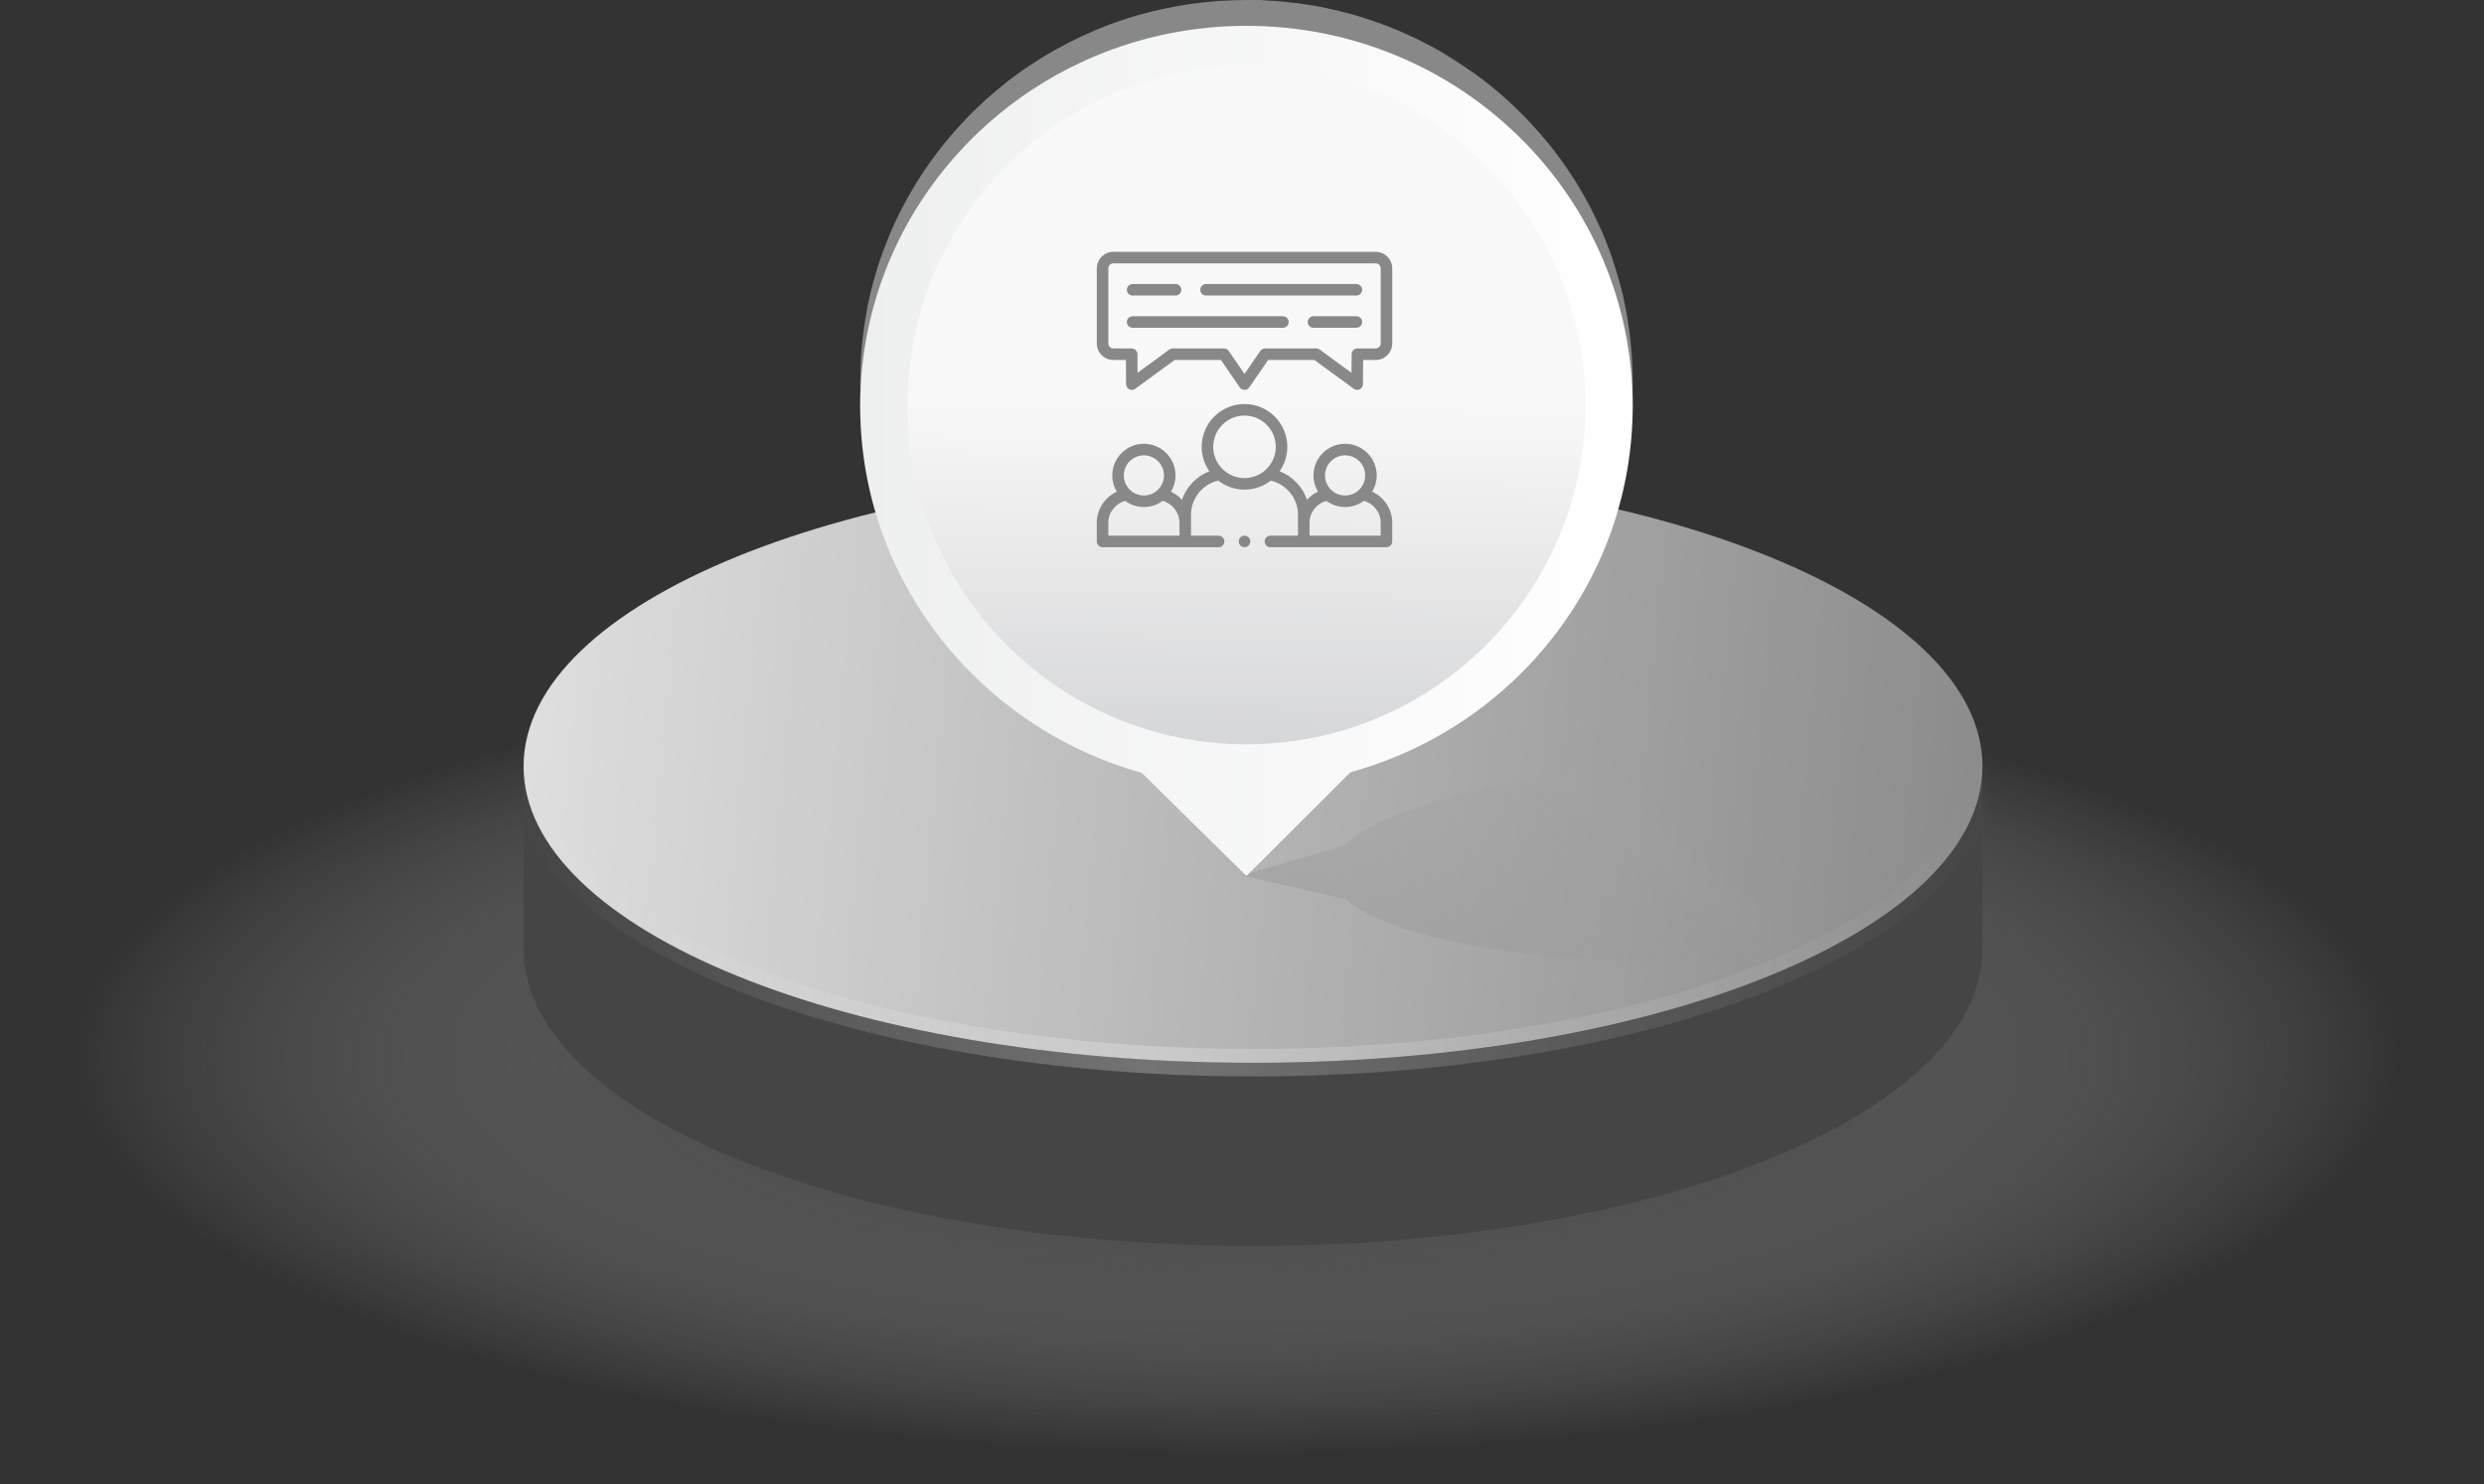 <svg width="169" height="101" viewBox="0 0 169 101" fill="none" xmlns="http://www.w3.org/2000/svg">
<rect x="0" y="0" width="169" height="101" fill="#333333" stroke="none"/>
<ellipse cx="84.11" cy="71.901" rx="84.11" ry="28.489" fill="url(#paint0_radial)"/>
<path d="M134.87 52.446C134.863 52.645 134.849 52.852 134.827 53.051C134.827 53.079 134.82 53.115 134.82 53.143C134.792 53.371 134.756 53.592 134.706 53.819C134.692 53.876 134.685 53.933 134.671 53.99C134.628 54.168 134.585 54.339 134.536 54.517C134.521 54.559 134.514 54.609 134.5 54.652C134.436 54.865 134.365 55.072 134.28 55.285C134.258 55.335 134.237 55.385 134.223 55.435C134.159 55.598 134.087 55.762 134.009 55.926C133.981 55.983 133.959 56.039 133.931 56.096C133.831 56.303 133.724 56.509 133.611 56.709C133.603 56.716 133.596 56.73 133.596 56.737C133.483 56.929 133.362 57.128 133.241 57.321C133.205 57.377 133.162 57.434 133.127 57.491C133.013 57.655 132.899 57.819 132.778 57.982C132.75 58.025 132.721 58.06 132.693 58.103C132.543 58.303 132.38 58.502 132.216 58.701C132.173 58.751 132.13 58.794 132.095 58.843C131.953 59.007 131.81 59.163 131.661 59.327C131.618 59.377 131.575 59.42 131.526 59.469C131.333 59.669 131.134 59.875 130.921 60.074C130.878 60.117 130.835 60.153 130.793 60.195C130.608 60.366 130.423 60.537 130.223 60.708C130.174 60.75 130.131 60.793 130.081 60.829C129.839 61.035 129.583 61.241 129.32 61.448C129.263 61.49 129.213 61.533 129.156 61.576C128.885 61.782 128.608 61.989 128.323 62.195L128.316 62.202C128.295 62.216 128.281 62.231 128.259 62.238C128.089 62.359 127.911 62.48 127.733 62.601C127.662 62.643 127.597 62.693 127.526 62.736C127.391 62.821 127.263 62.907 127.128 62.999C127.042 63.049 126.964 63.106 126.879 63.156C126.751 63.234 126.63 63.312 126.502 63.391C126.409 63.447 126.324 63.497 126.231 63.554C126.11 63.625 125.989 63.697 125.868 63.768C125.733 63.846 125.591 63.924 125.448 64.002C125.342 64.059 125.242 64.116 125.135 64.173C124.986 64.252 124.836 64.337 124.68 64.415C124.58 64.472 124.481 64.522 124.374 64.579C124.21 64.664 124.039 64.75 123.869 64.835C123.776 64.878 123.691 64.928 123.598 64.97C123.363 65.084 123.129 65.198 122.894 65.312C122.858 65.326 122.83 65.34 122.794 65.362C122.424 65.54 122.04 65.71 121.656 65.874C121.57 65.91 121.492 65.945 121.406 65.981C121.029 66.144 120.638 66.308 120.247 66.465C120.183 66.493 120.118 66.514 120.047 66.543C119.684 66.692 119.314 66.835 118.937 66.977C118.873 67.005 118.802 67.027 118.738 67.055C118.325 67.205 117.912 67.354 117.486 67.504C117.4 67.532 117.308 67.561 117.222 67.596C116.76 67.753 116.29 67.909 115.806 68.066C115.756 68.08 115.699 68.101 115.65 68.116C115.18 68.265 114.696 68.407 114.212 68.55C114.162 68.564 114.112 68.578 114.063 68.592C113.565 68.735 113.059 68.877 112.554 69.012C112.462 69.034 112.369 69.062 112.277 69.083C111.771 69.219 111.266 69.347 110.754 69.468C110.661 69.489 110.569 69.51 110.476 69.532C109.942 69.66 109.409 69.788 108.861 69.902C108.825 69.909 108.783 69.916 108.747 69.923C108.213 70.037 107.665 70.151 107.117 70.265C107.046 70.279 106.975 70.293 106.904 70.307C106.356 70.414 105.801 70.521 105.239 70.621C105.132 70.642 105.032 70.656 104.926 70.677C104.371 70.777 103.808 70.87 103.239 70.962C103.132 70.976 103.026 70.998 102.919 71.012C102.506 71.076 102.086 71.14 101.659 71.197C101.553 71.211 101.446 71.225 101.339 71.24C100.841 71.311 100.336 71.375 99.831 71.439C99.724 71.453 99.617 71.467 99.503 71.482C99.076 71.531 98.642 71.581 98.208 71.631C98.094 71.645 97.973 71.659 97.859 71.667C97.347 71.724 96.828 71.773 96.308 71.823C96.23 71.83 96.151 71.837 96.073 71.844C95.347 71.909 94.621 71.973 93.888 72.022C93.825 72.029 93.753 72.029 93.689 72.037C92.949 72.087 92.202 72.136 91.448 72.172C91.377 72.179 91.305 72.179 91.227 72.179C90.644 72.207 90.067 72.229 89.477 72.25C89.391 72.25 89.306 72.257 89.213 72.257C88.601 72.279 87.982 72.293 87.37 72.3C87.235 72.3 87.107 72.307 86.972 72.307C86.402 72.314 85.826 72.321 85.25 72.321C84.666 72.321 84.09 72.314 83.506 72.307C83.364 72.307 83.222 72.3 83.079 72.3C82.56 72.293 82.04 72.279 81.521 72.264C81.499 72.264 81.471 72.264 81.45 72.264C80.909 72.25 80.375 72.229 79.841 72.2C79.699 72.193 79.557 72.186 79.414 72.179C78.995 72.158 78.568 72.136 78.148 72.115C78.041 72.108 77.934 72.101 77.828 72.094C77.315 72.065 76.81 72.029 76.298 71.987C76.177 71.98 76.056 71.966 75.935 71.958C75.536 71.93 75.138 71.894 74.739 71.859C74.597 71.844 74.462 71.837 74.319 71.823C73.821 71.781 73.323 71.731 72.832 71.681C72.825 71.681 72.811 71.681 72.803 71.681C72.312 71.631 71.829 71.574 71.352 71.517C71.217 71.503 71.082 71.482 70.939 71.467C70.541 71.418 70.142 71.368 69.744 71.318C69.644 71.304 69.552 71.289 69.452 71.282C68.961 71.218 68.47 71.147 67.979 71.069C67.865 71.055 67.751 71.033 67.637 71.019C67.232 70.955 66.833 70.891 66.435 70.827C66.328 70.805 66.221 70.791 66.114 70.777C65.616 70.692 65.118 70.606 64.627 70.514C64.52 70.492 64.421 70.471 64.314 70.457C63.873 70.371 63.439 70.286 63.012 70.201C62.934 70.186 62.855 70.172 62.784 70.151C62.258 70.044 61.738 69.93 61.226 69.816C61.119 69.795 61.019 69.767 60.913 69.745C60.4 69.631 59.895 69.51 59.397 69.382C59.333 69.368 59.269 69.354 59.212 69.332C58.607 69.183 58.016 69.026 57.433 68.863C57.39 68.849 57.347 68.841 57.305 68.827C56.707 68.664 56.116 68.493 55.533 68.315C55.483 68.301 55.426 68.279 55.376 68.265C55.07 68.173 54.771 68.08 54.472 67.98C54.359 67.945 54.238 67.902 54.124 67.867C53.889 67.788 53.654 67.71 53.426 67.632C53.298 67.589 53.177 67.546 53.056 67.504C52.829 67.425 52.601 67.34 52.373 67.262C52.259 67.219 52.145 67.183 52.039 67.141C51.761 67.041 51.491 66.934 51.22 66.835C51.163 66.813 51.107 66.792 51.05 66.771C50.85 66.692 50.651 66.614 50.452 66.536C50.359 66.5 50.267 66.465 50.181 66.429C49.897 66.315 49.612 66.194 49.335 66.08C49.285 66.059 49.228 66.038 49.178 66.009C48.95 65.91 48.73 65.817 48.509 65.718C48.41 65.675 48.31 65.625 48.217 65.582C48.047 65.504 47.876 65.426 47.705 65.347C47.598 65.298 47.492 65.248 47.385 65.191C47.228 65.12 47.079 65.041 46.922 64.97C46.808 64.913 46.702 64.856 46.595 64.807C46.453 64.736 46.31 64.664 46.168 64.586C46.054 64.529 45.947 64.472 45.841 64.415C45.706 64.344 45.57 64.273 45.435 64.195C45.328 64.138 45.214 64.074 45.108 64.01C44.98 63.938 44.852 63.867 44.723 63.789C44.617 63.725 44.51 63.661 44.403 63.597C44.282 63.526 44.154 63.455 44.033 63.376C43.926 63.312 43.827 63.248 43.72 63.184C43.599 63.113 43.485 63.035 43.371 62.964C43.272 62.9 43.165 62.828 43.065 62.764C42.952 62.693 42.838 62.615 42.731 62.544C42.631 62.48 42.539 62.408 42.439 62.344C42.332 62.266 42.219 62.195 42.112 62.117C42.005 62.046 41.913 61.981 41.82 61.91C41.713 61.832 41.614 61.754 41.507 61.683C41.414 61.611 41.329 61.547 41.236 61.476C41.137 61.398 41.037 61.32 40.945 61.241C40.859 61.17 40.774 61.099 40.689 61.028C40.596 60.95 40.504 60.871 40.411 60.793C40.326 60.722 40.247 60.651 40.162 60.58C40.069 60.501 39.984 60.423 39.899 60.345C39.82 60.274 39.742 60.203 39.664 60.124C39.578 60.046 39.493 59.961 39.415 59.882C39.337 59.811 39.265 59.733 39.194 59.662C39.116 59.583 39.038 59.498 38.959 59.42C38.888 59.349 38.817 59.27 38.753 59.199C38.668 59.107 38.589 59.028 38.518 58.943C38.454 58.865 38.39 58.794 38.326 58.715C38.255 58.63 38.184 58.551 38.12 58.466C38.056 58.388 37.999 58.317 37.935 58.238C37.871 58.153 37.807 58.075 37.742 57.989C37.686 57.911 37.629 57.84 37.572 57.762C37.508 57.676 37.451 57.591 37.394 57.505C37.344 57.427 37.287 57.349 37.237 57.278C37.18 57.192 37.131 57.107 37.074 57.014C37.024 56.936 36.981 56.858 36.931 56.78C36.882 56.694 36.832 56.602 36.782 56.516C36.739 56.438 36.697 56.36 36.654 56.282C36.611 56.189 36.568 56.104 36.526 56.011C36.49 55.933 36.447 55.855 36.419 55.776C36.376 55.684 36.341 55.591 36.305 55.506C36.27 55.428 36.241 55.349 36.213 55.271C36.177 55.178 36.148 55.086 36.113 54.993C36.084 54.915 36.056 54.837 36.035 54.759C36.006 54.666 35.978 54.566 35.949 54.474C35.928 54.396 35.907 54.325 35.885 54.246C35.857 54.147 35.843 54.047 35.821 53.947C35.807 53.876 35.786 53.798 35.771 53.727C35.75 53.62 35.736 53.52 35.722 53.414C35.707 53.343 35.7 53.271 35.686 53.207C35.679 53.079 35.672 52.965 35.657 52.852C35.65 52.795 35.643 52.73 35.643 52.674C35.629 52.496 35.629 52.318 35.629 52.147V64.615C35.629 64.792 35.636 64.97 35.643 65.141C35.65 65.198 35.657 65.262 35.657 65.319C35.665 65.433 35.679 65.554 35.693 65.668C35.7 65.739 35.715 65.81 35.729 65.874C35.743 65.981 35.757 66.08 35.779 66.187C35.793 66.258 35.814 66.337 35.828 66.408C35.85 66.507 35.871 66.607 35.892 66.707C35.914 66.785 35.935 66.856 35.956 66.934C35.985 67.027 36.006 67.126 36.042 67.219C36.063 67.297 36.092 67.376 36.12 67.454C36.156 67.546 36.184 67.639 36.22 67.731C36.248 67.81 36.284 67.888 36.312 67.966C36.348 68.059 36.383 68.151 36.426 68.237C36.462 68.315 36.497 68.393 36.533 68.471C36.575 68.564 36.618 68.649 36.661 68.742C36.704 68.82 36.746 68.898 36.789 68.977C36.839 69.062 36.882 69.155 36.938 69.24C36.981 69.318 37.031 69.397 37.081 69.475C37.131 69.56 37.188 69.653 37.244 69.738C37.294 69.816 37.344 69.895 37.401 69.966C37.458 70.051 37.515 70.137 37.579 70.222C37.636 70.3 37.693 70.379 37.75 70.45C37.814 70.535 37.878 70.621 37.942 70.706C37.999 70.784 38.063 70.855 38.127 70.934C38.198 71.019 38.262 71.104 38.333 71.183C38.397 71.261 38.461 71.332 38.525 71.41C38.596 71.496 38.675 71.574 38.746 71.659C38.817 71.731 38.881 71.809 38.952 71.88C39.031 71.958 39.109 72.044 39.187 72.122C39.258 72.193 39.337 72.272 39.408 72.343C39.493 72.421 39.571 72.506 39.657 72.585C39.735 72.656 39.813 72.727 39.892 72.805C39.977 72.883 40.069 72.962 40.155 73.04C40.233 73.111 40.319 73.182 40.404 73.254C40.496 73.332 40.589 73.41 40.681 73.488C40.767 73.559 40.852 73.631 40.938 73.702C41.037 73.78 41.13 73.858 41.229 73.937C41.322 74.008 41.407 74.079 41.5 74.143C41.599 74.221 41.706 74.3 41.813 74.371C41.906 74.442 41.998 74.506 42.09 74.577C42.197 74.655 42.304 74.727 42.418 74.805C42.517 74.869 42.61 74.94 42.71 75.004C42.823 75.082 42.93 75.153 43.044 75.225C43.144 75.289 43.243 75.36 43.35 75.424C43.464 75.495 43.585 75.573 43.699 75.644C43.806 75.709 43.905 75.773 44.012 75.837C44.133 75.908 44.254 75.979 44.382 76.057C44.489 76.121 44.595 76.185 44.702 76.249C44.83 76.321 44.958 76.392 45.086 76.47C45.193 76.534 45.3 76.591 45.414 76.655C45.549 76.726 45.684 76.797 45.819 76.876C45.926 76.933 46.04 76.99 46.147 77.046C46.289 77.118 46.431 77.189 46.574 77.267C46.68 77.324 46.794 77.381 46.901 77.431C47.05 77.509 47.207 77.58 47.364 77.651C47.47 77.701 47.577 77.758 47.684 77.808C47.855 77.886 48.025 77.964 48.196 78.043C48.296 78.085 48.388 78.135 48.488 78.178C48.708 78.278 48.929 78.37 49.157 78.47C49.207 78.491 49.264 78.512 49.313 78.541C49.591 78.662 49.876 78.776 50.16 78.889C50.253 78.925 50.338 78.961 50.431 78.996C50.63 79.075 50.829 79.153 51.028 79.231C51.035 79.231 51.042 79.238 51.05 79.238C51.099 79.26 51.142 79.274 51.192 79.295C51.462 79.402 51.733 79.501 52.01 79.601C52.124 79.644 52.238 79.679 52.345 79.722C52.572 79.8 52.8 79.886 53.028 79.964C53.149 80.007 53.277 80.049 53.398 80.092C53.633 80.17 53.861 80.249 54.095 80.327C54.209 80.362 54.33 80.405 54.444 80.441C54.743 80.533 55.042 80.633 55.348 80.725C55.398 80.74 55.44 80.754 55.49 80.768C55.497 80.768 55.504 80.768 55.504 80.775C56.088 80.953 56.678 81.124 57.276 81.288C57.319 81.302 57.362 81.309 57.404 81.323C57.988 81.487 58.586 81.643 59.183 81.793C59.226 81.8 59.262 81.814 59.304 81.821C59.326 81.829 59.354 81.836 59.376 81.836C59.874 81.957 60.379 82.078 60.891 82.198C60.998 82.22 61.098 82.248 61.204 82.27C61.717 82.383 62.236 82.497 62.763 82.604C62.784 82.611 62.805 82.611 62.827 82.618C62.884 82.633 62.941 82.64 62.998 82.654C63.432 82.739 63.866 82.825 64.3 82.91C64.407 82.931 64.506 82.953 64.613 82.967C65.104 83.059 65.602 83.145 66.1 83.23C66.136 83.237 66.171 83.245 66.2 83.252C66.271 83.266 66.349 83.273 66.42 83.287C66.819 83.351 67.225 83.415 67.623 83.479C67.737 83.494 67.851 83.515 67.965 83.529C68.456 83.6 68.939 83.671 69.438 83.743C69.466 83.743 69.487 83.75 69.516 83.757C69.587 83.764 69.658 83.778 69.729 83.785C70.128 83.835 70.526 83.892 70.925 83.935C71.06 83.949 71.195 83.97 71.338 83.985C71.822 84.042 72.305 84.099 72.789 84.148C72.796 84.148 72.811 84.148 72.818 84.148C72.818 84.148 72.818 84.148 72.825 84.148C73.316 84.198 73.814 84.248 74.312 84.291C74.454 84.305 74.59 84.312 74.732 84.326C75.13 84.362 75.529 84.39 75.927 84.426C76.013 84.433 76.091 84.44 76.177 84.447C76.212 84.447 76.248 84.454 76.283 84.454C76.789 84.49 77.301 84.525 77.813 84.561C77.92 84.568 78.027 84.575 78.133 84.582C78.553 84.604 78.973 84.632 79.4 84.646C79.478 84.654 79.564 84.654 79.642 84.661C79.706 84.661 79.77 84.668 79.827 84.668C80.361 84.689 80.902 84.71 81.435 84.732C81.457 84.732 81.485 84.732 81.507 84.732C82.026 84.746 82.546 84.76 83.065 84.767C83.136 84.767 83.207 84.775 83.278 84.775C83.35 84.775 83.421 84.775 83.492 84.775C84.068 84.782 84.652 84.789 85.235 84.789C85.812 84.789 86.388 84.782 86.957 84.775C87.029 84.775 87.1 84.775 87.171 84.775C87.235 84.775 87.292 84.775 87.356 84.767C87.975 84.76 88.587 84.739 89.199 84.725C89.284 84.725 89.37 84.718 89.462 84.718C90.046 84.696 90.629 84.675 91.213 84.646C91.263 84.646 91.32 84.639 91.377 84.639C91.398 84.639 91.412 84.639 91.433 84.639C92.188 84.604 92.935 84.554 93.675 84.504C93.739 84.497 93.81 84.497 93.874 84.49C94.607 84.44 95.34 84.376 96.059 84.312C96.109 84.305 96.151 84.305 96.201 84.298C96.23 84.298 96.265 84.291 96.294 84.291C96.813 84.241 97.333 84.191 97.845 84.134C97.959 84.12 98.08 84.106 98.194 84.099C98.628 84.049 99.062 83.999 99.489 83.949C99.596 83.935 99.702 83.921 99.816 83.906C100.321 83.842 100.827 83.778 101.325 83.707C101.432 83.693 101.538 83.679 101.645 83.664C102.065 83.608 102.485 83.543 102.905 83.479C102.976 83.465 103.047 83.458 103.118 83.444C103.154 83.437 103.189 83.43 103.218 83.43C103.787 83.337 104.349 83.245 104.904 83.145C105.011 83.124 105.111 83.109 105.217 83.088C105.78 82.988 106.335 82.882 106.883 82.775C106.954 82.761 107.025 82.746 107.096 82.732C107.644 82.626 108.185 82.512 108.726 82.391C108.761 82.383 108.804 82.376 108.839 82.369C109.387 82.248 109.921 82.127 110.455 81.999C110.547 81.978 110.64 81.957 110.732 81.935C111.245 81.807 111.757 81.679 112.255 81.551C112.348 81.53 112.44 81.501 112.533 81.48C113.045 81.345 113.55 81.202 114.041 81.06C114.091 81.046 114.141 81.031 114.191 81.017C114.675 80.875 115.159 80.725 115.628 80.583C115.678 80.569 115.735 80.547 115.785 80.533C116.262 80.384 116.731 80.227 117.201 80.064C117.251 80.049 117.3 80.035 117.343 80.014C117.386 80 117.421 79.985 117.464 79.971C117.884 79.822 118.304 79.672 118.717 79.523C118.781 79.494 118.852 79.473 118.916 79.445C119.293 79.302 119.663 79.16 120.026 79.01C120.09 78.982 120.154 78.961 120.225 78.932C120.617 78.776 121.008 78.612 121.385 78.448C121.471 78.413 121.549 78.377 121.634 78.341C122.018 78.171 122.403 78 122.773 77.829C122.773 77.829 122.773 77.829 122.78 77.829C122.808 77.815 122.844 77.801 122.872 77.787C123.107 77.673 123.349 77.559 123.577 77.445C123.669 77.402 123.762 77.352 123.847 77.31C124.018 77.224 124.189 77.139 124.353 77.053C124.452 77.004 124.552 76.947 124.659 76.89C124.808 76.812 124.965 76.726 125.114 76.648C125.221 76.591 125.32 76.534 125.427 76.477C125.569 76.399 125.712 76.321 125.847 76.242C125.89 76.221 125.925 76.2 125.968 76.171C126.053 76.121 126.132 76.072 126.21 76.029C126.302 75.972 126.388 75.922 126.48 75.865C126.608 75.787 126.736 75.709 126.857 75.63C126.943 75.581 127.028 75.523 127.106 75.474C127.242 75.388 127.377 75.303 127.505 75.21C127.576 75.168 127.64 75.118 127.711 75.075C127.889 74.954 128.067 74.833 128.238 74.712C128.259 74.698 128.274 74.684 128.295 74.677C128.295 74.677 128.302 74.677 128.302 74.67C128.587 74.463 128.864 74.257 129.135 74.05C129.191 74.008 129.241 73.965 129.298 73.922C129.562 73.716 129.811 73.51 130.06 73.303C130.074 73.289 130.095 73.275 130.109 73.261C130.145 73.232 130.174 73.204 130.202 73.175C130.394 73.004 130.586 72.834 130.771 72.663C130.814 72.62 130.857 72.585 130.899 72.542C131.106 72.343 131.312 72.143 131.504 71.937C131.518 71.923 131.54 71.909 131.554 71.887C131.583 71.859 131.611 71.823 131.639 71.795C131.789 71.638 131.931 71.475 132.074 71.311C132.116 71.261 132.159 71.218 132.194 71.168C132.365 70.969 132.522 70.77 132.671 70.571C132.678 70.564 132.686 70.549 132.7 70.542C132.721 70.514 132.742 70.485 132.764 70.45C132.885 70.286 132.999 70.122 133.112 69.959C133.148 69.902 133.191 69.845 133.226 69.788C133.354 69.596 133.475 69.404 133.582 69.204C133.589 69.197 133.589 69.19 133.596 69.183C133.596 69.183 133.596 69.183 133.596 69.176C133.71 68.977 133.817 68.77 133.917 68.564C133.945 68.507 133.974 68.45 133.995 68.393C134.073 68.23 134.144 68.066 134.208 67.902C134.223 67.867 134.237 67.831 134.251 67.802C134.258 67.788 134.258 67.774 134.265 67.76C134.344 67.553 134.422 67.34 134.486 67.126C134.5 67.084 134.514 67.034 134.521 66.991C134.571 66.82 134.614 66.643 134.657 66.465C134.664 66.429 134.678 66.394 134.685 66.365C134.692 66.344 134.692 66.315 134.699 66.294C134.742 66.073 134.785 65.846 134.813 65.618C134.82 65.589 134.82 65.554 134.82 65.525C134.842 65.326 134.856 65.12 134.863 64.921C134.863 64.885 134.87 64.856 134.87 64.821C134.87 64.75 134.87 64.678 134.87 64.615V52.14C134.877 52.247 134.877 52.346 134.87 52.446Z" fill="#454545"/>
<path d="M85.25 31.959C112.661 31.959 134.877 40.996 134.877 52.147C134.877 63.298 112.661 72.329 85.25 72.329C57.839 72.329 35.622 63.291 35.622 52.147C35.629 40.996 57.846 31.959 85.25 31.959Z" fill="url(#paint1_linear)"/>
<g opacity="0.5">
<path opacity="0.5" d="M134.877 52.14C134.877 63.291 112.661 72.321 85.25 72.321C57.839 72.321 35.622 63.284 35.622 52.14" stroke="url(#paint2_linear)" stroke-width="1.871" stroke-miterlimit="10"/>
</g>
<g opacity="0.4">
<path d="M142.278 57.947C142.385 61.654 130.885 64.992 116.61 65.397C104.741 65.732 94.686 63.939 91.562 61.192L84.453 59.584L91.412 57.562C94.422 54.652 104.356 52.297 116.226 51.955C130.508 51.556 142.171 54.239 142.278 57.947Z" fill="url(#paint3_linear)"/>
</g>
<path d="M87.356 2.597C87.698 2.633 88.039 2.676 88.374 2.718C88.502 2.733 88.623 2.747 88.751 2.768C89.263 2.846 89.761 2.939 90.266 3.039C90.409 3.067 90.544 3.103 90.686 3.131C91.049 3.216 91.419 3.302 91.775 3.402C91.967 3.451 92.166 3.508 92.359 3.565C92.522 3.615 92.679 3.665 92.843 3.715C93.077 3.786 93.305 3.864 93.54 3.949C93.696 3.999 93.846 4.056 94.002 4.113C94.244 4.206 94.486 4.298 94.721 4.391C94.856 4.448 94.992 4.497 95.127 4.554C95.411 4.675 95.689 4.796 95.966 4.931C96.052 4.974 96.144 5.01 96.23 5.052C96.301 5.088 96.365 5.124 96.436 5.152C96.806 5.33 97.169 5.522 97.525 5.714C97.667 5.793 97.802 5.871 97.938 5.949C98.222 6.113 98.507 6.276 98.784 6.454C98.927 6.54 99.069 6.632 99.211 6.725C99.496 6.91 99.781 7.102 100.058 7.294C100.172 7.372 100.293 7.458 100.407 7.536C100.791 7.814 101.168 8.105 101.538 8.404C101.581 8.44 101.624 8.482 101.674 8.518C101.994 8.788 102.314 9.059 102.62 9.344C102.734 9.45 102.848 9.557 102.962 9.664C103.204 9.891 103.438 10.119 103.666 10.354C103.78 10.475 103.901 10.596 104.015 10.717C104.242 10.959 104.47 11.208 104.691 11.464C104.783 11.571 104.883 11.678 104.975 11.791C105.281 12.154 105.58 12.524 105.872 12.902C106.114 13.215 106.342 13.542 106.569 13.869C106.633 13.969 106.698 14.062 106.762 14.161C106.918 14.396 107.075 14.631 107.224 14.866C107.302 14.994 107.381 15.129 107.459 15.257C107.587 15.47 107.715 15.684 107.829 15.898C107.907 16.04 107.986 16.189 108.064 16.332C108.163 16.517 108.263 16.709 108.356 16.901C108.548 17.285 108.733 17.669 108.904 18.061C108.932 18.125 108.968 18.189 108.996 18.253C109.195 18.708 109.373 19.178 109.544 19.648C109.601 19.804 109.651 19.961 109.708 20.125C109.8 20.395 109.893 20.665 109.971 20.936C110.028 21.114 110.078 21.291 110.127 21.469C110.199 21.733 110.27 22.003 110.341 22.273C110.391 22.466 110.433 22.651 110.476 22.843C110.526 23.078 110.576 23.312 110.619 23.547C110.654 23.747 110.697 23.946 110.725 24.152C110.768 24.394 110.804 24.636 110.832 24.878C110.86 25.084 110.889 25.284 110.91 25.49C110.939 25.725 110.96 25.967 110.981 26.202C110.996 26.408 111.017 26.622 111.031 26.828C111.045 27.07 111.053 27.312 111.06 27.554C111.067 27.824 111.081 28.102 111.081 28.372V25.903C111.081 25.782 111.081 25.654 111.081 25.533C111.081 25.383 111.067 25.234 111.06 25.084C111.053 24.843 111.045 24.601 111.031 24.359C111.017 24.152 111.003 23.939 110.981 23.732C110.96 23.497 110.939 23.256 110.91 23.021C110.903 22.942 110.896 22.871 110.889 22.793C110.875 22.665 110.846 22.537 110.832 22.409C110.796 22.167 110.761 21.925 110.725 21.683C110.69 21.484 110.654 21.277 110.619 21.078C110.576 20.843 110.526 20.608 110.476 20.373C110.455 20.281 110.441 20.181 110.419 20.089C110.398 19.996 110.369 19.897 110.341 19.804C110.277 19.534 110.206 19.27 110.127 19C110.078 18.822 110.028 18.644 109.971 18.466C109.886 18.189 109.8 17.919 109.708 17.648C109.665 17.534 109.636 17.413 109.594 17.292C109.58 17.25 109.558 17.214 109.544 17.171C109.373 16.702 109.188 16.239 108.996 15.777C108.968 15.712 108.939 15.648 108.904 15.584C108.733 15.193 108.548 14.802 108.356 14.424C108.327 14.367 108.306 14.311 108.277 14.254C108.206 14.118 108.135 13.99 108.064 13.862C107.986 13.72 107.907 13.57 107.829 13.428C107.708 13.215 107.58 13.001 107.459 12.788C107.381 12.66 107.302 12.524 107.224 12.396C107.075 12.154 106.918 11.927 106.762 11.692C106.698 11.592 106.633 11.493 106.569 11.4C106.349 11.08 106.121 10.76 105.879 10.447C105.879 10.439 105.872 10.439 105.872 10.432C105.587 10.055 105.289 9.685 104.975 9.322C104.883 9.208 104.783 9.102 104.691 8.995C104.47 8.746 104.242 8.497 104.015 8.248C103.901 8.127 103.78 8.006 103.666 7.885C103.438 7.65 103.204 7.422 102.962 7.194C102.848 7.088 102.734 6.981 102.62 6.874C102.307 6.59 101.994 6.319 101.674 6.049C101.631 6.013 101.588 5.97 101.538 5.935C101.168 5.636 100.791 5.344 100.407 5.067C100.293 4.981 100.172 4.903 100.058 4.825C99.781 4.633 99.496 4.44 99.211 4.255C99.069 4.163 98.927 4.078 98.784 3.985C98.507 3.8 98.222 3.629 97.938 3.466C97.802 3.387 97.66 3.309 97.525 3.231C97.162 3.039 96.799 2.846 96.429 2.669C96.372 2.64 96.315 2.612 96.258 2.583C96.244 2.576 96.237 2.576 96.223 2.569C96.137 2.526 96.052 2.491 95.959 2.448C95.682 2.32 95.404 2.192 95.12 2.071C94.984 2.014 94.849 1.964 94.714 1.907C94.472 1.815 94.237 1.715 93.995 1.63C93.846 1.573 93.689 1.523 93.533 1.466C93.305 1.388 93.07 1.309 92.835 1.231C92.672 1.181 92.515 1.131 92.352 1.082C92.238 1.046 92.131 1.01 92.017 0.982C91.939 0.961 91.853 0.946 91.768 0.918C91.405 0.818 91.042 0.733 90.679 0.648C90.537 0.619 90.402 0.584 90.259 0.555C89.761 0.448 89.256 0.356 88.744 0.285C88.729 0.285 88.715 0.278 88.701 0.278C88.587 0.263 88.48 0.256 88.367 0.235C88.025 0.192 87.691 0.149 87.349 0.114C87.171 0.1 86.993 0.085 86.822 0.071C86.523 0.05 86.232 0.028 85.926 0.014C85.862 0.014 85.798 0.007 85.734 0C85.435 0.007 85.121 0 84.801 0C84.232 0 83.663 0.021 83.101 0.057C83.037 0.064 82.965 0.057 82.894 0.064C82.766 0.071 82.645 0.093 82.524 0.1C82.282 0.121 82.04 0.142 81.798 0.171C81.585 0.192 81.379 0.221 81.172 0.249C80.93 0.285 80.695 0.32 80.46 0.356C80.354 0.37 80.254 0.384 80.147 0.406C80.048 0.42 79.955 0.448 79.856 0.463C79.599 0.512 79.343 0.562 79.087 0.619C78.895 0.662 78.703 0.704 78.511 0.747C78.254 0.811 77.998 0.875 77.742 0.946C77.621 0.982 77.493 1.01 77.365 1.046C77.308 1.06 77.258 1.082 77.201 1.096C76.846 1.203 76.497 1.316 76.141 1.437C76.034 1.473 75.927 1.502 75.828 1.544C75.38 1.708 74.931 1.879 74.497 2.064C74.476 2.071 74.454 2.078 74.44 2.085C74.383 2.106 74.334 2.135 74.277 2.163C73.814 2.363 73.366 2.576 72.917 2.797C72.796 2.861 72.675 2.918 72.555 2.982C72.064 3.238 71.573 3.508 71.096 3.793C71.082 3.8 71.06 3.814 71.046 3.821C70.975 3.864 70.911 3.914 70.84 3.957C70.498 4.163 70.171 4.384 69.836 4.604C69.708 4.697 69.573 4.782 69.445 4.875C69.153 5.081 68.861 5.302 68.577 5.515C68.477 5.608 68.363 5.693 68.249 5.785C67.865 6.091 67.488 6.412 67.118 6.739C67.089 6.767 67.061 6.796 67.025 6.824C66.691 7.13 66.364 7.443 66.043 7.764C65.936 7.87 65.83 7.984 65.723 8.091C65.474 8.347 65.239 8.611 65.004 8.874C64.905 8.988 64.798 9.102 64.698 9.223C64.414 9.55 64.143 9.884 63.88 10.233C63.844 10.283 63.802 10.325 63.766 10.375C63.467 10.767 63.183 11.165 62.912 11.571C62.834 11.685 62.756 11.806 62.677 11.927C62.478 12.226 62.286 12.531 62.108 12.845C62.03 12.98 61.944 13.122 61.866 13.257C61.674 13.592 61.489 13.941 61.311 14.282C61.261 14.382 61.212 14.474 61.162 14.574C60.941 15.015 60.735 15.463 60.542 15.926C60.493 16.04 60.45 16.154 60.407 16.26C60.265 16.616 60.123 16.972 59.995 17.335C59.938 17.484 59.888 17.641 59.838 17.79C59.717 18.146 59.61 18.502 59.511 18.858C59.475 18.993 59.432 19.121 59.397 19.256C59.269 19.74 59.148 20.231 59.048 20.729C59.034 20.815 59.02 20.9 59.005 20.978C58.927 21.398 58.856 21.818 58.792 22.238C58.771 22.402 58.749 22.558 58.728 22.722C58.685 23.092 58.642 23.462 58.614 23.839C58.6 23.996 58.586 24.152 58.578 24.309C58.55 24.828 58.529 25.348 58.529 25.881V28.351C58.529 27.824 58.55 27.297 58.578 26.778C58.586 26.622 58.6 26.465 58.614 26.308C58.642 25.931 58.678 25.561 58.728 25.191C58.749 25.027 58.771 24.864 58.792 24.707C58.856 24.28 58.927 23.86 59.005 23.448C59.02 23.362 59.034 23.277 59.048 23.199C59.148 22.701 59.269 22.209 59.397 21.726C59.432 21.59 59.475 21.462 59.511 21.327C59.61 20.971 59.724 20.608 59.838 20.26C59.888 20.103 59.945 19.954 59.995 19.804C60.123 19.441 60.258 19.085 60.407 18.73C60.45 18.616 60.493 18.502 60.542 18.395C60.735 17.94 60.941 17.491 61.162 17.043C61.212 16.944 61.261 16.851 61.311 16.751C61.489 16.403 61.674 16.061 61.866 15.727C61.944 15.591 62.023 15.449 62.108 15.314C62.293 15.001 62.485 14.695 62.677 14.396C62.756 14.275 62.827 14.161 62.912 14.04C63.19 13.634 63.474 13.229 63.766 12.845C63.802 12.795 63.844 12.752 63.88 12.702C64.143 12.361 64.421 12.026 64.698 11.692C64.798 11.578 64.905 11.457 65.004 11.343C65.239 11.08 65.481 10.816 65.723 10.56C65.83 10.454 65.936 10.34 66.043 10.233C66.364 9.913 66.691 9.6 67.025 9.294C67.054 9.265 67.082 9.237 67.118 9.208C67.481 8.881 67.865 8.568 68.249 8.255C68.363 8.162 68.477 8.077 68.591 7.991C68.876 7.771 69.167 7.557 69.459 7.351C69.587 7.258 69.715 7.166 69.85 7.081C70.178 6.86 70.512 6.639 70.854 6.433C70.939 6.383 71.025 6.326 71.11 6.276C71.587 5.992 72.071 5.721 72.569 5.465C72.69 5.401 72.811 5.344 72.932 5.28C73.38 5.06 73.828 4.846 74.291 4.647C74.362 4.618 74.44 4.583 74.511 4.547C74.953 4.362 75.394 4.191 75.842 4.028C75.949 3.992 76.049 3.957 76.155 3.921C76.504 3.8 76.86 3.686 77.216 3.579C77.394 3.53 77.571 3.48 77.756 3.43C78.013 3.359 78.269 3.295 78.525 3.231C78.717 3.181 78.909 3.145 79.101 3.103C79.358 3.046 79.614 2.996 79.87 2.946C80.069 2.91 80.275 2.875 80.475 2.839C80.71 2.804 80.951 2.768 81.186 2.733C81.393 2.704 81.606 2.676 81.813 2.654C82.055 2.626 82.296 2.605 82.538 2.583C82.731 2.569 82.923 2.555 83.115 2.54C83.677 2.505 84.246 2.484 84.816 2.484C85.193 2.484 85.57 2.498 85.947 2.512C86.246 2.526 86.545 2.548 86.844 2.569C87 2.569 87.178 2.576 87.356 2.597Z" fill="#888888"/>
<path d="M84.801 1.758C99.311 1.758 111.081 13.343 111.081 27.632C111.081 39.509 102.954 49.507 91.882 52.553L84.801 59.612L77.678 52.596C66.648 49.507 58.522 39.509 58.522 27.632C58.529 13.343 70.292 1.758 84.801 1.758Z" fill="url(#paint4_linear)"/>
<path d="M84.801 50.653C97.539 50.653 107.865 40.327 107.865 27.589C107.865 14.851 97.539 4.526 84.801 4.526C72.064 4.526 61.738 14.851 61.738 27.589C61.738 40.327 72.064 50.653 84.801 50.653Z" fill="url(#paint5_linear)"/>
<path d="M93.593 17.139H75.75C75.127 17.139 74.621 17.645 74.621 18.268V23.369C74.621 23.992 75.127 24.499 75.75 24.499H76.602L76.613 26.145C76.614 26.292 76.697 26.427 76.829 26.493C76.885 26.521 76.945 26.535 77.005 26.535C77.087 26.535 77.169 26.509 77.237 26.459L79.916 24.499H83.067L84.347 26.364C84.421 26.471 84.542 26.535 84.671 26.535C84.8 26.535 84.921 26.471 84.995 26.364L86.276 24.499H89.427L92.105 26.459C92.224 26.546 92.382 26.559 92.513 26.493C92.645 26.427 92.728 26.292 92.729 26.145L92.741 24.499H93.593C94.216 24.499 94.722 23.992 94.722 23.369V18.268C94.722 17.645 94.216 17.139 93.593 17.139V17.139ZM93.937 23.369C93.937 23.559 93.783 23.714 93.593 23.714H92.351C92.135 23.714 91.96 23.888 91.959 24.104L91.949 25.372L89.787 23.79C89.72 23.74 89.639 23.714 89.555 23.714H86.069C85.939 23.714 85.818 23.778 85.745 23.884L84.671 25.448L83.597 23.884C83.524 23.778 83.403 23.714 83.273 23.714H79.788C79.704 23.714 79.623 23.74 79.556 23.79L77.393 25.372L77.385 24.104C77.383 23.888 77.208 23.714 76.992 23.714H75.75C75.56 23.714 75.406 23.559 75.406 23.369V18.268C75.406 18.078 75.56 17.924 75.75 17.924H93.593C93.783 17.924 93.937 18.078 93.937 18.268V23.369Z" fill="#888888"/>
<path d="M93.359 33.463C93.554 33.139 93.666 32.761 93.666 32.356C93.666 31.169 92.701 30.203 91.516 30.203C90.329 30.203 89.363 31.169 89.363 32.356C89.363 32.761 89.476 33.14 89.671 33.463C89.386 33.595 89.133 33.782 88.924 34.01C88.62 33.13 87.936 32.411 87.059 32.074C87.389 31.602 87.583 31.028 87.583 30.409C87.583 28.803 86.276 27.496 84.67 27.496C83.064 27.496 81.757 28.803 81.757 30.409C81.757 31.028 81.951 31.602 82.281 32.074C81.404 32.412 80.72 33.131 80.416 34.011C80.208 33.782 79.954 33.595 79.669 33.464C79.864 33.14 79.977 32.761 79.977 32.356C79.977 31.169 79.012 30.203 77.826 30.203C76.639 30.203 75.674 31.169 75.674 32.356C75.674 32.761 75.786 33.14 75.982 33.463C75.174 33.835 74.62 34.656 74.62 35.577V36.848C74.62 37.065 74.796 37.241 75.012 37.241H82.907C83.124 37.241 83.3 37.065 83.3 36.848C83.3 36.632 83.124 36.456 82.907 36.456H81.031V35.576V35.026C81.031 33.918 81.817 32.951 82.885 32.709C83.378 33.093 83.998 33.322 84.67 33.322C85.342 33.322 85.962 33.093 86.455 32.709C87.523 32.95 88.309 33.918 88.309 35.026V35.576V36.456H86.433C86.216 36.456 86.04 36.632 86.04 36.848C86.04 37.065 86.216 37.241 86.433 37.241H94.329C94.546 37.241 94.721 37.065 94.721 36.848V35.576C94.722 34.656 94.166 33.834 93.359 33.463ZM77.826 30.989C78.579 30.989 79.192 31.602 79.192 32.355C79.192 33.109 78.579 33.721 77.826 33.721C77.072 33.721 76.459 33.109 76.459 32.355C76.459 31.602 77.072 30.989 77.826 30.989ZM75.405 36.456V35.576C75.405 34.877 75.889 34.264 76.554 34.089C76.91 34.351 77.35 34.507 77.826 34.507C78.301 34.507 78.741 34.351 79.097 34.089C79.762 34.265 80.245 34.877 80.245 35.576V36.456H75.405ZM82.542 30.409C82.542 29.236 83.497 28.281 84.67 28.281C85.844 28.281 86.798 29.235 86.798 30.409C86.798 31.582 85.844 32.537 84.67 32.537C83.497 32.537 82.542 31.582 82.542 30.409ZM91.516 30.989C92.269 30.989 92.881 31.602 92.881 32.355C92.881 33.109 92.269 33.721 91.516 33.721C90.762 33.721 90.149 33.109 90.149 32.355C90.149 31.602 90.762 30.989 91.516 30.989ZM89.095 35.576C89.095 34.877 89.578 34.264 90.243 34.089C90.6 34.351 91.04 34.507 91.516 34.507C91.991 34.507 92.43 34.351 92.787 34.089C93.452 34.264 93.936 34.877 93.936 35.576V36.456H89.095V35.576Z" fill="#888888"/>
<path d="M92.281 19.33H82.057C81.84 19.33 81.664 19.506 81.664 19.723C81.664 19.939 81.84 20.115 82.057 20.115H92.281C92.498 20.115 92.674 19.939 92.674 19.723C92.674 19.506 92.498 19.33 92.281 19.33Z" fill="#888888"/>
<path d="M77.059 20.115H79.978C80.195 20.115 80.371 19.939 80.371 19.723C80.371 19.506 80.195 19.33 79.978 19.33H77.059C76.842 19.33 76.666 19.506 76.666 19.723C76.666 19.939 76.842 20.115 77.059 20.115Z" fill="#888888"/>
<path d="M92.281 21.521H89.363C89.146 21.521 88.971 21.697 88.971 21.914C88.971 22.131 89.146 22.307 89.363 22.307H92.281C92.498 22.307 92.674 22.131 92.674 21.914C92.674 21.697 92.498 21.521 92.281 21.521Z" fill="#888888"/>
<path d="M87.283 21.521H77.059C76.842 21.521 76.666 21.697 76.666 21.914C76.666 22.131 76.842 22.307 77.059 22.307H87.283C87.5 22.307 87.676 22.131 87.676 21.914C87.676 21.697 87.5 21.521 87.283 21.521Z" fill="#888888"/>
<path d="M84.67 36.456C84.453 36.456 84.278 36.632 84.278 36.848C84.278 37.065 84.453 37.241 84.67 37.241H84.672C84.889 37.241 85.064 37.065 85.064 36.848C85.064 36.632 84.887 36.456 84.67 36.456Z" fill="#888888"/>
<defs>
<radialGradient id="paint0_radial" cx="0" cy="0" r="1" gradientUnits="userSpaceOnUse" gradientTransform="translate(84.11 71.901) rotate(90) scale(26.935 79.522)">
<stop stop-color="#4D8903"/>
<stop offset="0" stop-opacity="0.78"/>
<stop offset="1" stop-color="white" stop-opacity="0"/>
</radialGradient>
<linearGradient id="paint1_linear" x1="35.622" y1="52.795" x2="138.115" y2="62.39" gradientUnits="userSpaceOnUse">
<stop stop-color="#DEDEDE"/>
<stop offset="1" stop-color="#888888"/>
</linearGradient>
<linearGradient id="paint2_linear" x1="34.96" y1="62.567" x2="135.546" y2="62.567" gradientUnits="userSpaceOnUse">
<stop offset="0.007" stop-color="#E7E7E7" stop-opacity="0"/>
<stop offset="0.43" stop-color="white"/>
<stop offset="0.551" stop-color="#F5F5F5" stop-opacity="0.788"/>
<stop offset="0.759" stop-color="#EAEAEA" stop-opacity="0.422"/>
<stop offset="1" stop-color="#E7E7E7" stop-opacity="0"/>
</linearGradient>
<linearGradient id="paint3_linear" x1="90.021" y1="61.466" x2="102.019" y2="46.509" gradientUnits="userSpaceOnUse">
<stop stop-color="#939393"/>
<stop offset="0.33" stop-color="#969696" stop-opacity="0.663"/>
<stop offset="0.575" stop-color="#989898" stop-opacity="0.412"/>
<stop offset="0.792" stop-color="#989898" stop-opacity="0.19"/>
<stop offset="0.978" stop-color="#C8C8C8" stop-opacity="0"/>
</linearGradient>
<linearGradient id="paint4_linear" x1="58.526" y1="30.685" x2="111.081" y2="30.685" gradientUnits="userSpaceOnUse">
<stop stop-color="#EEEFEF"/>
<stop offset="1" stop-color="white"/>
</linearGradient>
<linearGradient id="paint5_linear" x1="83.884" y1="121.426" x2="85.156" y2="-8.367" gradientUnits="userSpaceOnUse">
<stop offset="0.509" stop-color="#CFD0D2"/>
<stop offset="0.725" stop-color="#F8F8F8"/>
</linearGradient>
</defs>
</svg>
